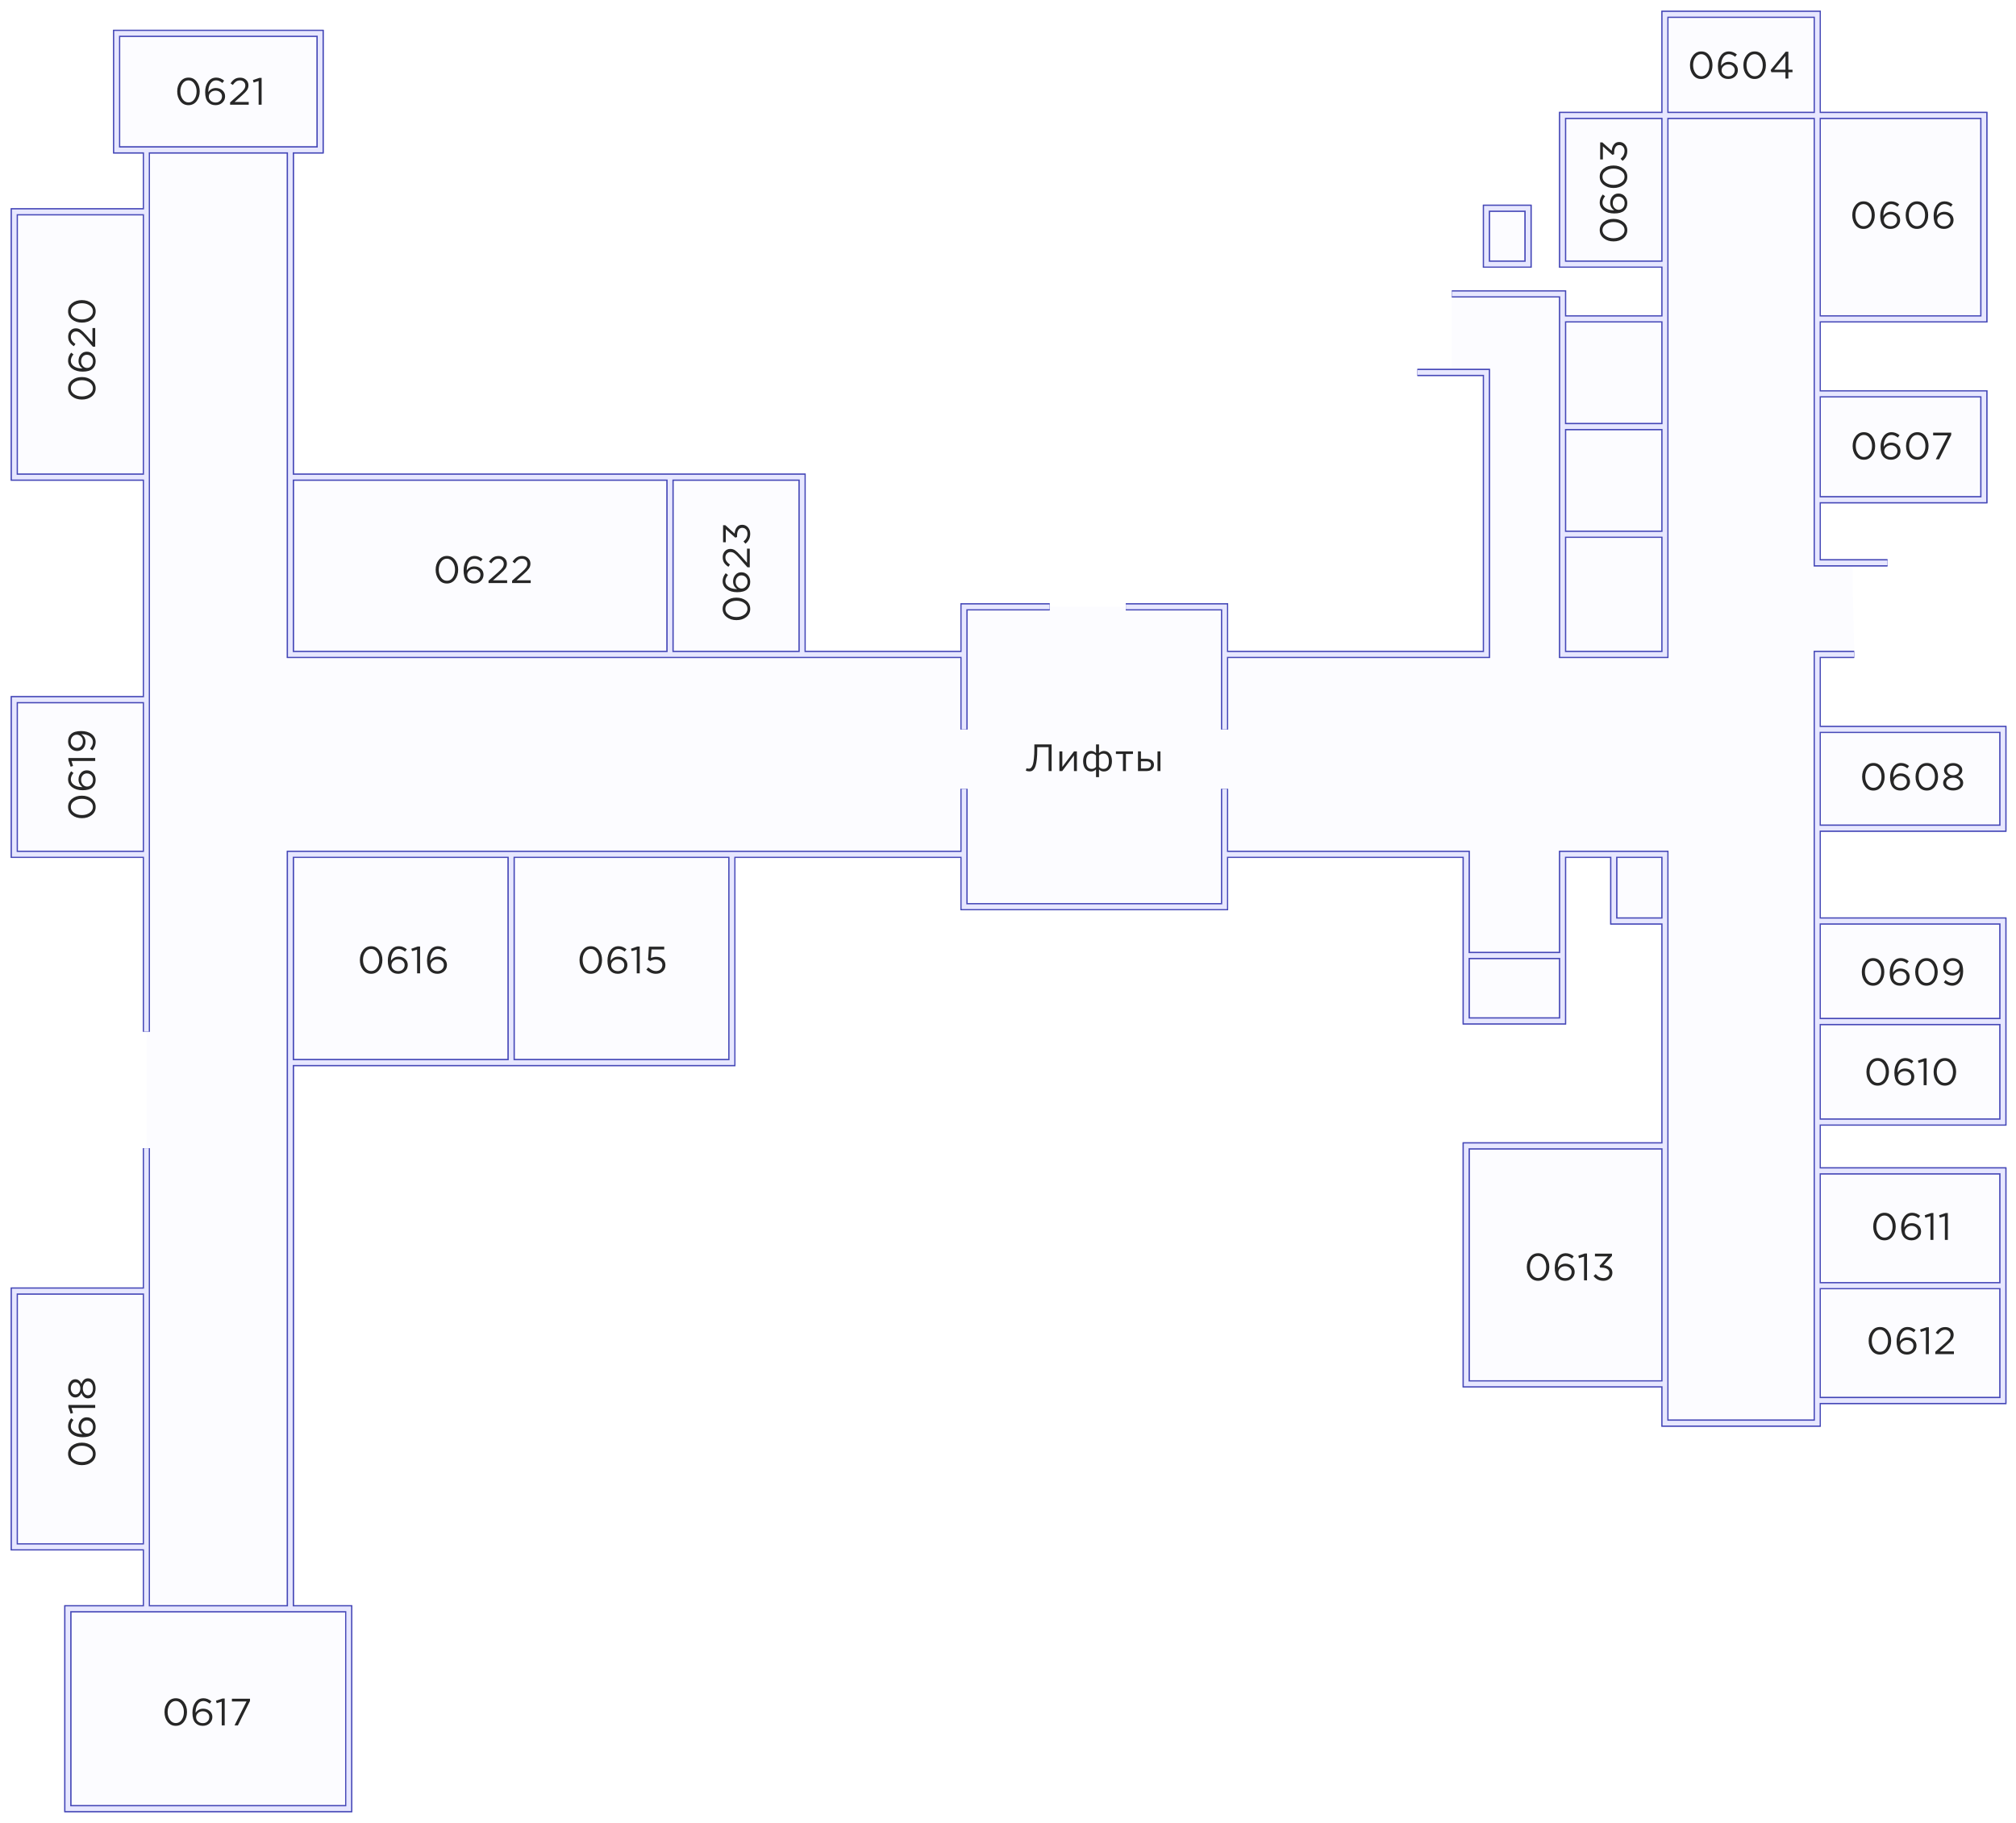<svg width="847" height="766" viewBox="0 0 847 766" fill="none" xmlns="http://www.w3.org/2000/svg">
<g filter="url(#filter0_f_55_1154)">
<path d="M405 255H441H473H514.5V275H624.5V156.5H610V123.5H656.5V134H699.5V111H656.5V48.5H699.5V6H763.5V48.5H833.5V134H763.5V165.5H833.5V210H763.5V236.5H778.25L779 275H763.5V306.5H841.5V348H763.5V387H841.5V429.25V471.5H763.5V492H841.5V540.25V588.5H763.5V598H699.5V581.5H616V481.5H699.5V387H678V359H656.5V401.5V429H616V401.5V359H514.5V381H405V359H307.5V446.5H214.75H122V676H146.5V760H28.5V676H61.5V650H6V542.5H61.5V482.5V433.5V359H6V294H61.5V200.5H6V89H61.5V63H49V14H134.5V63H122V200.5H281.5H337V275H405V255Z" fill="#F1F1FF" fill-opacity="0.2"/>
<path d="M624.5 87.5V111H642V87.5H624.5Z" fill="#F1F1FF" fill-opacity="0.2"/>
</g>
<g filter="url(#filter1_f_55_1154)">
<path d="M441 255H405V275M405 306.5V275M405 275H337M337 275V200.5H281.5M337 275H281.5M122 200.5H281.5M122 200.5V275H281.5M122 200.5V63M281.5 200.5V275M122 676V446.5M122 676H146.5V760H28.5V676H61.5M122 676H61.5M122 446.5V359H214.75M122 446.5H214.75M307.5 359V446.5H214.75M307.5 359H405M307.5 359H214.75M405 359V331.5M405 359V381H514.5V359M214.75 446.5V359M514.5 331.5V359M514.5 306.5V275M473 255H514.5V275M514.5 275H624.5V156.5H595.5M610 123.5H656.5V134M793 236.5H763.5V210M699.5 48.5V6H763.5V48.5M699.5 48.5H763.5M699.5 48.5H656.5V111H699.5M699.5 48.5V111M763.5 48.5H833.5V134H763.5M763.5 48.5V134M699.5 111V134M699.5 134H656.5M699.5 134V179.25M656.5 134V179.25M656.5 224.5V275H699.5V224.5M656.5 224.5H699.5M656.5 224.5V179.25M699.5 224.5V179.25M699.5 179.25H656.5M763.5 134V165.5M763.5 165.5H833.5V210H763.5M763.5 165.5V210M779 275H763.5V306.5M514.5 359H616V401.5M616 401.5V429H656.5V401.5M616 401.5H656.5M656.5 401.5V359H678M678 359H699.5V387M678 359V387H699.5M699.5 387V481.5M699.5 481.5H616V581.5H699.5M699.5 481.5V581.5M699.5 581.5V598H763.5V588.5M763.5 588.5H841.5V540.25M763.5 588.5V540.25M763.5 492H841.5V540.25M763.5 492V540.25M763.5 492V471.5M763.5 540.25H841.5M763.5 471.5H841.5V429.25M763.5 471.5V429.25M763.5 387H841.5V429.25M763.5 387V429.25M763.5 387V348M763.5 429.25H841.5M763.5 348H841.5V306.5H763.5M763.5 348V306.5M61.5 676V650M61.5 650H6V542.5H61.5M61.5 650V542.5M61.5 542.5V482.5M61.5 433.5V359M61.5 359H6V294H61.5M61.5 359V294M61.5 294V200.5M61.5 200.5H6V89H61.5M61.5 200.5V89M61.5 89V63M61.5 63H122M61.5 63H49V14H134.5V63H122M624.5 111V87.5H642V111H624.5Z" stroke="#615FC5" stroke-width="3"/>
</g>
<path d="M441 255H405V275M405 306.5V275M405 275H337M337 275V200.5H281.5M337 275H281.5M122 200.5H281.5M122 200.5V275H281.5M122 200.5V63M281.5 200.5V275M122 676V446.5M122 676H146.5V760H28.5V676H61.5M122 676H61.5M122 446.5V359H214.75M122 446.5H214.75M307.5 359V446.5H214.75M307.5 359H405M307.5 359H214.75M405 359V331.5M405 359V381H514.5V359M214.75 446.5V359M514.5 331.5V359M514.5 306.5V275M473 255H514.5V275M514.5 275H624.5V156.5H595.5M610 123.5H656.5V134M793 236.5H763.5V210M699.5 48.5V6H763.5V48.5M699.5 48.5H763.5M699.5 48.5H656.5V111H699.5M699.5 48.5V111M763.5 48.5H833.5V134H763.5M763.5 48.5V134M699.5 111V134M699.5 134H656.5M699.5 134V179.25M656.5 134V179.25M656.5 224.5V275H699.5V224.5M656.5 224.5H699.5M656.5 224.5V179.25M699.5 224.5V179.25M699.5 179.25H656.5M763.5 134V165.5M763.5 165.5H833.5V210H763.5M763.5 165.5V210M779 275H763.5V306.5M514.5 359H616V401.5M616 401.5V429H656.5V401.5M616 401.5H656.5M656.5 401.5V359H678M678 359H699.5V387M678 359V387H699.5M699.5 387V481.5M699.5 481.5H616V581.5H699.5M699.5 481.5V581.5M699.5 581.5V598H763.5V588.5M763.5 588.5H841.5V540.25M763.5 588.5V540.25M763.5 492H841.5V540.25M763.5 492V540.25M763.5 492V471.5M763.5 540.25H841.5M763.5 471.5H841.5V429.25M763.5 471.5V429.25M763.5 387H841.5V429.25M763.5 387V429.25M763.5 387V348M763.5 429.25H841.5M763.5 348H841.5V306.5H763.5M763.5 348V306.5M61.5 676V650M61.5 650H6V542.5H61.5M61.5 650V542.5M61.5 542.5V482.5M61.5 433.5V359M61.5 359H6V294H61.5M61.5 359V294M61.5 294V200.5M61.5 200.5H6V89H61.5M61.5 200.5V89M61.5 89V63M61.5 63H122M61.5 63H49V14H134.5V63H122M624.5 111V87.5H642V111H624.5Z" stroke="#4548B7" stroke-width="3"/>
<g filter="url(#filter2_f_55_1154)">
<path d="M441 255H405V275M405 306.5V275M405 275H337M337 275V200.5H281.5M337 275H281.5M122 200.5H281.5M122 200.5V275H281.5M122 200.5V63M281.5 200.5V275M122 676V446.5M122 676H146.5V760H28.5V676H61.5M122 676H61.5M122 446.5V359H214.75M122 446.5H214.75M307.5 359V446.5H214.75M307.5 359H405M307.5 359H214.75M405 359V331.5M405 359V381H514.5V359M214.75 446.5V359M514.5 331.5V359M514.5 306.5V275M473 255H514.5V275M514.5 275H624.5V156.5H595.5M610 123.5H656.5V134M793 236.5H763.5V210M699.5 48.5V6H763.5V48.5M699.5 48.5H763.5M699.5 48.5H656.5V111H699.5M699.5 48.5V111M763.5 48.5H833.5V134H763.5M763.5 48.5V134M699.5 111V134M699.5 134H656.5M699.5 134V179.25M656.5 134V179.25M656.5 224.5V275H699.5V224.5M656.5 224.5H699.5M656.5 224.5V179.25M699.5 224.5V179.25M699.5 179.25H656.5M763.5 134V165.5M763.5 165.5H833.5V210H763.5M763.5 165.5V210M779 275H763.5V306.5M514.5 359H616V401.5M616 401.5V429H656.5V401.5M616 401.5H656.5M656.5 401.5V359H678M678 359H699.5V387M678 359V387H699.5M699.5 387V481.5M699.5 481.5H616V581.5H699.5M699.5 481.5V581.5M699.5 581.5V598H763.5V588.5M763.5 588.5H841.5V540.25M763.5 588.5V540.25M763.5 492H841.5V540.25M763.5 492V540.25M763.5 492V471.5M763.5 540.25H841.5M763.5 471.5H841.5V429.25M763.5 471.5V429.25M763.5 387H841.5V429.25M763.5 387V429.25M763.5 387V348M763.5 429.25H841.5M763.5 348H841.5V306.5H763.5M763.5 348V306.5M61.5 676V650M61.5 650H6V542.5H61.5M61.5 650V542.5M61.5 542.5V482.5M61.5 433.5V359M61.5 359H6V294H61.5M61.5 359V294M61.5 294V200.5M61.5 200.5H6V89H61.5M61.5 200.5V89M61.5 89V63M61.5 63H122M61.5 63H49V14H134.5V63H122M624.5 111V87.5H642V111H624.5Z" stroke="#E7E7FF" stroke-width="2"/>
</g>
<path d="M191.179 243.512C190.305 244.632 189.163 245.192 187.755 245.192C186.347 245.192 185.206 244.637 184.331 243.528C183.467 242.408 183.035 241.032 183.035 239.4C183.035 237.789 183.473 236.424 184.347 235.304C185.233 234.173 186.379 233.608 187.787 233.608C189.195 233.608 190.331 234.168 191.195 235.288C192.059 236.397 192.491 237.768 192.491 239.4C192.491 241.011 192.054 242.381 191.179 243.512ZM185.307 242.68C185.947 243.587 186.774 244.04 187.787 244.04C188.801 244.04 189.617 243.592 190.235 242.696C190.865 241.789 191.179 240.691 191.179 239.4C191.179 238.131 190.859 237.043 190.219 236.136C189.59 235.219 188.769 234.76 187.755 234.76C186.742 234.76 185.921 235.213 185.291 236.12C184.662 237.016 184.347 238.109 184.347 239.4C184.347 240.669 184.667 241.763 185.307 242.68ZM199.129 245.192C197.785 245.192 196.724 244.749 195.945 243.864C195.166 242.979 194.777 241.587 194.777 239.688C194.777 237.939 195.193 236.488 196.025 235.336C196.868 234.184 198.004 233.608 199.433 233.608C200.596 233.608 201.7 234.035 202.745 234.888L202.009 235.864C201.134 235.128 200.254 234.76 199.369 234.76C198.377 234.76 197.582 235.213 196.985 236.12C196.388 237.027 196.089 238.205 196.089 239.656V239.704C196.868 238.563 197.929 237.992 199.273 237.992C200.35 237.992 201.262 238.312 202.009 238.952C202.766 239.592 203.145 240.429 203.145 241.464C203.145 242.541 202.761 243.432 201.993 244.136C201.225 244.84 200.27 245.192 199.129 245.192ZM199.145 244.072C199.956 244.072 200.606 243.827 201.097 243.336C201.598 242.845 201.849 242.227 201.849 241.48C201.849 240.787 201.593 240.216 201.081 239.768C200.569 239.309 199.913 239.08 199.113 239.08C198.302 239.08 197.63 239.331 197.097 239.832C196.574 240.323 196.313 240.899 196.313 241.56C196.313 242.275 196.58 242.872 197.113 243.352C197.646 243.832 198.324 244.072 199.145 244.072ZM205.248 245V244.024L209.312 240.44C210.187 239.672 210.795 239.032 211.136 238.52C211.478 238.008 211.648 237.475 211.648 236.92C211.648 236.28 211.43 235.763 210.992 235.368C210.555 234.973 210.022 234.776 209.392 234.776C208.784 234.776 208.246 234.931 207.776 235.24C207.318 235.549 206.854 236.035 206.384 236.696L205.456 236.024C206 235.213 206.576 234.616 207.184 234.232C207.792 233.837 208.56 233.64 209.488 233.64C210.491 233.64 211.318 233.944 211.968 234.552C212.63 235.149 212.96 235.912 212.96 236.84C212.96 237.608 212.752 238.291 212.336 238.888C211.92 239.485 211.184 240.253 210.128 241.192L207.136 243.848H213.072V245H205.248ZM215.146 245V244.024L219.21 240.44C220.085 239.672 220.693 239.032 221.034 238.52C221.376 238.008 221.546 237.475 221.546 236.92C221.546 236.28 221.328 235.763 220.89 235.368C220.453 234.973 219.92 234.776 219.29 234.776C218.682 234.776 218.144 234.931 217.674 235.24C217.216 235.549 216.752 236.035 216.282 236.696L215.354 236.024C215.898 235.213 216.474 234.616 217.082 234.232C217.69 233.837 218.458 233.64 219.386 233.64C220.389 233.64 221.216 233.944 221.866 234.552C222.528 235.149 222.858 235.912 222.858 236.84C222.858 237.608 222.65 238.291 222.234 238.888C221.818 239.485 221.082 240.253 220.026 241.192L217.034 243.848H222.97V245H215.146Z" fill="#262626"/>
<path d="M82.601 42.512C81.727 43.632 80.585 44.192 79.177 44.192C77.769 44.192 76.628 43.637 75.753 42.528C74.889 41.408 74.457 40.032 74.457 38.4C74.457 36.789 74.895 35.424 75.769 34.304C76.655 33.173 77.801 32.608 79.209 32.608C80.617 32.608 81.753 33.168 82.617 34.288C83.481 35.397 83.913 36.768 83.913 38.4C83.913 40.011 83.476 41.381 82.601 42.512ZM76.729 41.68C77.369 42.587 78.196 43.04 79.209 43.04C80.223 43.04 81.039 42.592 81.657 41.696C82.287 40.789 82.601 39.691 82.601 38.4C82.601 37.131 82.281 36.043 81.641 35.136C81.012 34.219 80.191 33.76 79.177 33.76C78.164 33.76 77.343 34.213 76.713 35.12C76.084 36.016 75.769 37.109 75.769 38.4C75.769 39.669 76.089 40.763 76.729 41.68ZM90.551 44.192C89.207 44.192 88.145 43.749 87.367 42.864C86.588 41.979 86.199 40.587 86.199 38.688C86.199 36.939 86.615 35.488 87.447 34.336C88.29 33.184 89.425 32.608 90.855 32.608C92.017 32.608 93.121 33.035 94.167 33.888L93.431 34.864C92.556 34.128 91.676 33.76 90.791 33.76C89.799 33.76 89.004 34.213 88.407 35.12C87.809 36.027 87.511 37.205 87.511 38.656V38.704C88.29 37.563 89.351 36.992 90.695 36.992C91.772 36.992 92.684 37.312 93.431 37.952C94.188 38.592 94.567 39.429 94.567 40.464C94.567 41.541 94.183 42.432 93.415 43.136C92.647 43.84 91.692 44.192 90.551 44.192ZM90.567 43.072C91.377 43.072 92.028 42.827 92.519 42.336C93.02 41.845 93.271 41.227 93.271 40.48C93.271 39.787 93.015 39.216 92.503 38.768C91.991 38.309 91.335 38.08 90.535 38.08C89.724 38.08 89.052 38.331 88.519 38.832C87.996 39.323 87.735 39.899 87.735 40.56C87.735 41.275 88.001 41.872 88.535 42.352C89.068 42.832 89.746 43.072 90.567 43.072ZM96.67 44V43.024L100.734 39.44C101.609 38.672 102.217 38.032 102.558 37.52C102.9 37.008 103.07 36.475 103.07 35.92C103.07 35.28 102.852 34.763 102.414 34.368C101.977 33.973 101.444 33.776 100.814 33.776C100.206 33.776 99.668 33.931 99.198 34.24C98.74 34.549 98.275 35.035 97.806 35.696L96.878 35.024C97.422 34.213 97.998 33.616 98.606 33.232C99.214 32.837 99.982 32.64 100.91 32.64C101.913 32.64 102.74 32.944 103.39 33.552C104.052 34.149 104.382 34.912 104.382 35.84C104.382 36.608 104.174 37.291 103.758 37.888C103.342 38.485 102.606 39.253 101.55 40.192L98.558 42.848H104.494V44H96.67ZM108.664 44V34.032L106.552 34.688L106.248 33.664L108.984 32.72H109.912V44H108.664Z" fill="#262626"/>
<path d="M77.258 723.512C76.383 724.632 75.242 725.192 73.834 725.192C72.426 725.192 71.284 724.637 70.41 723.528C69.546 722.408 69.114 721.032 69.114 719.4C69.114 717.789 69.551 716.424 70.426 715.304C71.311 714.173 72.458 713.608 73.866 713.608C75.274 713.608 76.41 714.168 77.274 715.288C78.138 716.397 78.57 717.768 78.57 719.4C78.57 721.011 78.132 722.381 77.258 723.512ZM71.386 722.68C72.026 723.587 72.852 724.04 73.866 724.04C74.879 724.04 75.695 723.592 76.314 722.696C76.943 721.789 77.258 720.691 77.258 719.4C77.258 718.131 76.938 717.043 76.298 716.136C75.668 715.219 74.847 714.76 73.834 714.76C72.82 714.76 71.999 715.213 71.37 716.12C70.74 717.016 70.426 718.109 70.426 719.4C70.426 720.669 70.746 721.763 71.386 722.68ZM85.207 725.192C83.863 725.192 82.802 724.749 82.023 723.864C81.244 722.979 80.855 721.587 80.855 719.688C80.855 717.939 81.271 716.488 82.103 715.336C82.946 714.184 84.082 713.608 85.511 713.608C86.674 713.608 87.778 714.035 88.823 714.888L88.087 715.864C87.212 715.128 86.332 714.76 85.447 714.76C84.455 714.76 83.66 715.213 83.063 716.12C82.466 717.027 82.167 718.205 82.167 719.656V719.704C82.946 718.563 84.007 717.992 85.351 717.992C86.428 717.992 87.34 718.312 88.087 718.952C88.844 719.592 89.223 720.429 89.223 721.464C89.223 722.541 88.839 723.432 88.071 724.136C87.303 724.84 86.348 725.192 85.207 725.192ZM85.223 724.072C86.034 724.072 86.684 723.827 87.175 723.336C87.676 722.845 87.927 722.227 87.927 721.48C87.927 720.787 87.671 720.216 87.159 719.768C86.647 719.309 85.991 719.08 85.191 719.08C84.38 719.08 83.708 719.331 83.175 719.832C82.652 720.323 82.391 720.899 82.391 721.56C82.391 722.275 82.658 722.872 83.191 723.352C83.724 723.832 84.402 724.072 85.223 724.072ZM93.157 725V715.032L91.045 715.688L90.741 714.664L93.477 713.72H94.405V725H93.157ZM98.539 725L103.595 714.952H97.435V713.8H105.035V714.744L99.947 725H98.539Z" fill="#262626"/>
<path d="M159.344 407.512C158.469 408.632 157.328 409.192 155.92 409.192C154.512 409.192 153.37 408.637 152.496 407.528C151.632 406.408 151.2 405.032 151.2 403.4C151.2 401.789 151.637 400.424 152.512 399.304C153.397 398.173 154.544 397.608 155.952 397.608C157.36 397.608 158.496 398.168 159.36 399.288C160.224 400.397 160.656 401.768 160.656 403.4C160.656 405.011 160.218 406.381 159.344 407.512ZM153.472 406.68C154.112 407.587 154.938 408.04 155.952 408.04C156.965 408.04 157.781 407.592 158.4 406.696C159.029 405.789 159.344 404.691 159.344 403.4C159.344 402.131 159.024 401.043 158.384 400.136C157.754 399.219 156.933 398.76 155.92 398.76C154.906 398.76 154.085 399.213 153.456 400.12C152.826 401.016 152.512 402.109 152.512 403.4C152.512 404.669 152.832 405.763 153.472 406.68ZM167.293 409.192C165.949 409.192 164.888 408.749 164.109 407.864C163.33 406.979 162.941 405.587 162.941 403.688C162.941 401.939 163.357 400.488 164.189 399.336C165.032 398.184 166.168 397.608 167.597 397.608C168.76 397.608 169.864 398.035 170.909 398.888L170.173 399.864C169.298 399.128 168.418 398.76 167.533 398.76C166.541 398.76 165.746 399.213 165.149 400.12C164.552 401.027 164.253 402.205 164.253 403.656V403.704C165.032 402.563 166.093 401.992 167.437 401.992C168.514 401.992 169.426 402.312 170.173 402.952C170.93 403.592 171.309 404.429 171.309 405.464C171.309 406.541 170.925 407.432 170.157 408.136C169.389 408.84 168.434 409.192 167.293 409.192ZM167.309 408.072C168.12 408.072 168.77 407.827 169.261 407.336C169.762 406.845 170.013 406.227 170.013 405.48C170.013 404.787 169.757 404.216 169.245 403.768C168.733 403.309 168.077 403.08 167.277 403.08C166.466 403.08 165.794 403.331 165.261 403.832C164.738 404.323 164.477 404.899 164.477 405.56C164.477 406.275 164.744 406.872 165.277 407.352C165.81 407.832 166.488 408.072 167.309 408.072ZM175.243 409V399.032L173.131 399.688L172.827 398.664L175.563 397.72H176.491V409H175.243ZM183.761 409.192C182.417 409.192 181.356 408.749 180.577 407.864C179.798 406.979 179.409 405.587 179.409 403.688C179.409 401.939 179.825 400.488 180.657 399.336C181.5 398.184 182.636 397.608 184.065 397.608C185.228 397.608 186.332 398.035 187.377 398.888L186.641 399.864C185.766 399.128 184.886 398.76 184.001 398.76C183.009 398.76 182.214 399.213 181.617 400.12C181.02 401.027 180.721 402.205 180.721 403.656V403.704C181.5 402.563 182.561 401.992 183.905 401.992C184.982 401.992 185.894 402.312 186.641 402.952C187.398 403.592 187.777 404.429 187.777 405.464C187.777 406.541 187.393 407.432 186.625 408.136C185.857 408.84 184.902 409.192 183.761 409.192ZM183.777 408.072C184.588 408.072 185.238 407.827 185.729 407.336C186.23 406.845 186.481 406.227 186.481 405.48C186.481 404.787 186.225 404.216 185.713 403.768C185.201 403.309 184.545 403.08 183.745 403.08C182.934 403.08 182.262 403.331 181.729 403.832C181.206 404.323 180.945 404.899 180.945 405.56C180.945 406.275 181.212 406.872 181.745 407.352C182.278 407.832 182.956 408.072 183.777 408.072Z" fill="#262626"/>
<path d="M251.625 407.512C250.75 408.632 249.609 409.192 248.201 409.192C246.793 409.192 245.651 408.637 244.777 407.528C243.913 406.408 243.481 405.032 243.481 403.4C243.481 401.789 243.918 400.424 244.793 399.304C245.678 398.173 246.825 397.608 248.233 397.608C249.641 397.608 250.777 398.168 251.641 399.288C252.505 400.397 252.937 401.768 252.937 403.4C252.937 405.011 252.499 406.381 251.625 407.512ZM245.753 406.68C246.393 407.587 247.219 408.04 248.233 408.04C249.246 408.04 250.062 407.592 250.681 406.696C251.31 405.789 251.625 404.691 251.625 403.4C251.625 402.131 251.305 401.043 250.665 400.136C250.035 399.219 249.214 398.76 248.201 398.76C247.187 398.76 246.366 399.213 245.737 400.12C245.107 401.016 244.793 402.109 244.793 403.4C244.793 404.669 245.113 405.763 245.753 406.68ZM259.574 409.192C258.23 409.192 257.169 408.749 256.39 407.864C255.612 406.979 255.222 405.587 255.222 403.688C255.222 401.939 255.638 400.488 256.47 399.336C257.313 398.184 258.449 397.608 259.878 397.608C261.041 397.608 262.145 398.035 263.19 398.888L262.454 399.864C261.58 399.128 260.7 398.76 259.814 398.76C258.822 398.76 258.028 399.213 257.43 400.12C256.833 401.027 256.534 402.205 256.534 403.656V403.704C257.313 402.563 258.374 401.992 259.718 401.992C260.796 401.992 261.708 402.312 262.454 402.952C263.212 403.592 263.59 404.429 263.59 405.464C263.59 406.541 263.206 407.432 262.438 408.136C261.67 408.84 260.716 409.192 259.574 409.192ZM259.59 408.072C260.401 408.072 261.052 407.827 261.542 407.336C262.044 406.845 262.294 406.227 262.294 405.48C262.294 404.787 262.038 404.216 261.526 403.768C261.014 403.309 260.358 403.08 259.558 403.08C258.748 403.08 258.076 403.331 257.542 403.832C257.02 404.323 256.758 404.899 256.758 405.56C256.758 406.275 257.025 406.872 257.558 407.352C258.092 407.832 258.769 408.072 259.59 408.072ZM267.524 409V399.032L265.412 399.688L265.108 398.664L267.844 397.72H268.772V409H267.524ZM275.562 409.192C274.08 409.192 272.746 408.6 271.562 407.416L272.394 406.504C273.45 407.528 274.512 408.04 275.578 408.04C276.378 408.04 277.029 407.805 277.53 407.336C278.032 406.867 278.282 406.264 278.282 405.528C278.282 404.835 278.021 404.269 277.498 403.832C276.986 403.395 276.32 403.176 275.498 403.176C274.73 403.176 273.946 403.389 273.146 403.816L272.298 403.256L272.618 397.8H279.066V398.968H273.722L273.482 402.552C274.24 402.221 274.976 402.056 275.69 402.056C276.81 402.056 277.733 402.371 278.458 403C279.194 403.619 279.562 404.456 279.562 405.512C279.562 406.6 279.189 407.485 278.442 408.168C277.696 408.851 276.736 409.192 275.562 409.192Z" fill="#262626"/>
<path d="M432.463 324.128C431.961 324.128 431.476 324.037 431.007 323.856L431.263 322.832C431.497 322.939 431.828 322.992 432.255 322.992C432.468 322.992 432.66 322.96 432.831 322.896C433.001 322.821 433.204 322.629 433.439 322.32C433.673 322 433.865 321.568 434.015 321.024C434.164 320.469 434.292 319.664 434.399 318.608C434.516 317.541 434.575 316.283 434.575 314.832V312.8H441.823V324H440.559V313.952H435.791V315.168C435.791 316.683 435.727 317.995 435.599 319.104C435.481 320.213 435.321 321.088 435.119 321.728C434.927 322.357 434.676 322.859 434.367 323.232C434.068 323.605 433.769 323.851 433.471 323.968C433.183 324.075 432.847 324.128 432.463 324.128ZM445.095 324V315.728H446.327V322.272L451.239 315.728H452.439V324H451.207V317.456L446.279 324H445.095ZM460.485 326.56V323.328C459.823 323.893 459.135 324.176 458.421 324.176C457.418 324.176 456.607 323.792 455.989 323.024C455.37 322.245 455.061 321.184 455.061 319.84C455.061 318.517 455.37 317.472 455.989 316.704C456.607 315.936 457.418 315.552 458.421 315.552C459.135 315.552 459.823 315.851 460.485 316.448V312.8H461.733V316.448C462.394 315.851 463.082 315.552 463.797 315.552C464.81 315.552 465.626 315.941 466.245 316.72C466.863 317.488 467.173 318.539 467.173 319.872C467.173 321.195 466.858 322.245 466.229 323.024C465.61 323.792 464.799 324.176 463.797 324.176C463.338 324.176 462.959 324.107 462.661 323.968C462.373 323.819 462.063 323.605 461.733 323.328V326.56H460.485ZM458.677 323.088C459.37 323.088 459.973 322.816 460.485 322.272V317.472C459.973 316.928 459.37 316.656 458.677 316.656C457.909 316.656 457.327 316.944 456.933 317.52C456.538 318.096 456.341 318.891 456.341 319.904C456.341 322.027 457.119 323.088 458.677 323.088ZM463.557 323.088C465.114 323.088 465.893 322.016 465.893 319.872C465.893 318.869 465.695 318.085 465.301 317.52C464.906 316.944 464.325 316.656 463.557 316.656C462.863 316.656 462.255 316.928 461.733 317.472V322.272C462.255 322.816 462.863 323.088 463.557 323.088ZM471.798 324V316.816H468.838V315.728H476.006V316.816H473.046V324H471.798ZM478.118 324V315.728H479.35V318.832H481.558C482.518 318.832 483.302 319.04 483.91 319.456C484.518 319.861 484.822 320.48 484.822 321.312C484.822 322.133 484.539 322.789 483.974 323.28C483.408 323.76 482.651 324 481.702 324H478.118ZM479.35 322.912H481.59C482.219 322.912 482.704 322.779 483.046 322.512C483.398 322.245 483.574 321.856 483.574 321.344C483.574 320.875 483.392 320.517 483.03 320.272C482.678 320.016 482.182 319.888 481.542 319.888H479.35V322.912ZM486.31 324V315.728H487.542V324H486.31Z" fill="#262626"/>
<path d="M786.359 94.512C785.484 95.632 784.343 96.192 782.935 96.192C781.527 96.192 780.386 95.637 779.511 94.528C778.647 93.408 778.215 92.032 778.215 90.4C778.215 88.789 778.652 87.424 779.527 86.304C780.412 85.173 781.559 84.608 782.967 84.608C784.375 84.608 785.511 85.168 786.375 86.288C787.239 87.397 787.671 88.768 787.671 90.4C787.671 92.011 787.234 93.381 786.359 94.512ZM780.487 93.68C781.127 94.587 781.954 95.04 782.967 95.04C783.98 95.04 784.796 94.592 785.415 93.696C786.044 92.789 786.359 91.691 786.359 90.4C786.359 89.131 786.039 88.043 785.399 87.136C784.77 86.219 783.948 85.76 782.935 85.76C781.922 85.76 781.1 86.213 780.471 87.12C779.842 88.016 779.527 89.109 779.527 90.4C779.527 91.669 779.847 92.763 780.487 93.68ZM794.309 96.192C792.965 96.192 791.903 95.749 791.125 94.864C790.346 93.979 789.957 92.587 789.957 90.688C789.957 88.939 790.373 87.488 791.205 86.336C792.047 85.184 793.183 84.608 794.613 84.608C795.775 84.608 796.879 85.035 797.925 85.888L797.189 86.864C796.314 86.128 795.434 85.76 794.549 85.76C793.557 85.76 792.762 86.213 792.165 87.12C791.567 88.027 791.269 89.205 791.269 90.656V90.704C792.047 89.563 793.109 88.992 794.453 88.992C795.53 88.992 796.442 89.312 797.189 89.952C797.946 90.592 798.325 91.429 798.325 92.464C798.325 93.541 797.941 94.432 797.173 95.136C796.405 95.84 795.45 96.192 794.309 96.192ZM794.325 95.072C795.135 95.072 795.786 94.827 796.277 94.336C796.778 93.845 797.029 93.227 797.029 92.48C797.029 91.787 796.773 91.216 796.261 90.768C795.749 90.309 795.093 90.08 794.293 90.08C793.482 90.08 792.81 90.331 792.277 90.832C791.754 91.323 791.493 91.899 791.493 92.56C791.493 93.275 791.759 93.872 792.293 94.352C792.826 94.832 793.503 95.072 794.325 95.072ZM808.796 94.512C807.921 95.632 806.78 96.192 805.372 96.192C803.964 96.192 802.823 95.637 801.948 94.528C801.084 93.408 800.652 92.032 800.652 90.4C800.652 88.789 801.089 87.424 801.964 86.304C802.849 85.173 803.996 84.608 805.404 84.608C806.812 84.608 807.948 85.168 808.812 86.288C809.676 87.397 810.108 88.768 810.108 90.4C810.108 92.011 809.671 93.381 808.796 94.512ZM802.924 93.68C803.564 94.587 804.391 95.04 805.404 95.04C806.417 95.04 807.233 94.592 807.852 93.696C808.481 92.789 808.796 91.691 808.796 90.4C808.796 89.131 808.476 88.043 807.836 87.136C807.207 86.219 806.385 85.76 805.372 85.76C804.359 85.76 803.537 86.213 802.908 87.12C802.279 88.016 801.964 89.109 801.964 90.4C801.964 91.669 802.284 92.763 802.924 93.68ZM816.745 96.192C815.401 96.192 814.34 95.749 813.561 94.864C812.783 93.979 812.393 92.587 812.393 90.688C812.393 88.939 812.809 87.488 813.641 86.336C814.484 85.184 815.62 84.608 817.049 84.608C818.212 84.608 819.316 85.035 820.361 85.888L819.625 86.864C818.751 86.128 817.871 85.76 816.985 85.76C815.993 85.76 815.199 86.213 814.601 87.12C814.004 88.027 813.705 89.205 813.705 90.656V90.704C814.484 89.563 815.545 88.992 816.889 88.992C817.967 88.992 818.879 89.312 819.625 89.952C820.383 90.592 820.762 91.429 820.762 92.464C820.762 93.541 820.378 94.432 819.609 95.136C818.841 95.84 817.887 96.192 816.745 96.192ZM816.761 95.072C817.572 95.072 818.223 94.827 818.714 94.336C819.215 93.845 819.465 93.227 819.465 92.48C819.465 91.787 819.209 91.216 818.697 90.768C818.185 90.309 817.529 90.08 816.729 90.08C815.919 90.08 815.247 90.331 814.713 90.832C814.191 91.323 813.929 91.899 813.929 92.56C813.929 93.275 814.196 93.872 814.729 94.352C815.263 94.832 815.94 95.072 816.761 95.072Z" fill="#262626"/>
<path d="M786.508 191.512C785.633 192.632 784.492 193.192 783.084 193.192C781.676 193.192 780.534 192.637 779.66 191.528C778.796 190.408 778.364 189.032 778.364 187.4C778.364 185.789 778.801 184.424 779.676 183.304C780.561 182.173 781.708 181.608 783.116 181.608C784.524 181.608 785.66 182.168 786.524 183.288C787.388 184.397 787.82 185.768 787.82 187.4C787.82 189.011 787.382 190.381 786.508 191.512ZM780.636 190.68C781.276 191.587 782.102 192.04 783.116 192.04C784.129 192.04 784.945 191.592 785.564 190.696C786.193 189.789 786.508 188.691 786.508 187.4C786.508 186.131 786.188 185.043 785.548 184.136C784.918 183.219 784.097 182.76 783.084 182.76C782.07 182.76 781.249 183.213 780.62 184.12C779.99 185.016 779.676 186.109 779.676 187.4C779.676 188.669 779.996 189.763 780.636 190.68ZM794.457 193.192C793.113 193.192 792.052 192.749 791.273 191.864C790.494 190.979 790.105 189.587 790.105 187.688C790.105 185.939 790.521 184.488 791.353 183.336C792.196 182.184 793.332 181.608 794.761 181.608C795.924 181.608 797.028 182.035 798.073 182.888L797.337 183.864C796.462 183.128 795.582 182.76 794.697 182.76C793.705 182.76 792.91 183.213 792.313 184.12C791.716 185.027 791.417 186.205 791.417 187.656V187.704C792.196 186.563 793.257 185.992 794.601 185.992C795.678 185.992 796.59 186.312 797.337 186.952C798.094 187.592 798.473 188.429 798.473 189.464C798.473 190.541 798.089 191.432 797.321 192.136C796.553 192.84 795.598 193.192 794.457 193.192ZM794.473 192.072C795.284 192.072 795.934 191.827 796.425 191.336C796.926 190.845 797.177 190.227 797.177 189.48C797.177 188.787 796.921 188.216 796.409 187.768C795.897 187.309 795.241 187.08 794.441 187.08C793.63 187.08 792.958 187.331 792.425 187.832C791.902 188.323 791.641 188.899 791.641 189.56C791.641 190.275 791.908 190.872 792.441 191.352C792.974 191.832 793.652 192.072 794.473 192.072ZM808.944 191.512C808.07 192.632 806.928 193.192 805.52 193.192C804.112 193.192 802.971 192.637 802.096 191.528C801.232 190.408 800.8 189.032 800.8 187.4C800.8 185.789 801.238 184.424 802.112 183.304C802.998 182.173 804.144 181.608 805.552 181.608C806.96 181.608 808.096 182.168 808.96 183.288C809.824 184.397 810.256 185.768 810.256 187.4C810.256 189.011 809.819 190.381 808.944 191.512ZM803.072 190.68C803.712 191.587 804.539 192.04 805.552 192.04C806.566 192.04 807.382 191.592 808 190.696C808.63 189.789 808.944 188.691 808.944 187.4C808.944 186.131 808.624 185.043 807.984 184.136C807.355 183.219 806.534 182.76 805.52 182.76C804.507 182.76 803.686 183.213 803.056 184.12C802.427 185.016 802.112 186.109 802.112 187.4C802.112 188.669 802.432 189.763 803.072 190.68ZM813.289 193L818.345 182.952H812.185V181.8H819.785V182.744L814.697 193H813.289Z" fill="#262626"/>
<path d="M790.5 330.512C789.625 331.632 788.484 332.192 787.076 332.192C785.668 332.192 784.526 331.637 783.652 330.528C782.788 329.408 782.356 328.032 782.356 326.4C782.356 324.789 782.793 323.424 783.668 322.304C784.553 321.173 785.7 320.608 787.108 320.608C788.516 320.608 789.652 321.168 790.516 322.288C791.38 323.397 791.812 324.768 791.812 326.4C791.812 328.011 791.374 329.381 790.5 330.512ZM784.628 329.68C785.268 330.587 786.094 331.04 787.108 331.04C788.121 331.04 788.937 330.592 789.556 329.696C790.185 328.789 790.5 327.691 790.5 326.4C790.5 325.131 790.18 324.043 789.54 323.136C788.91 322.219 788.089 321.76 787.076 321.76C786.062 321.76 785.241 322.213 784.612 323.12C783.982 324.016 783.668 325.109 783.668 326.4C783.668 327.669 783.988 328.763 784.628 329.68ZM798.449 332.192C797.105 332.192 796.044 331.749 795.265 330.864C794.487 329.979 794.097 328.587 794.097 326.688C794.097 324.939 794.513 323.488 795.345 322.336C796.188 321.184 797.324 320.608 798.753 320.608C799.916 320.608 801.02 321.035 802.065 321.888L801.329 322.864C800.455 322.128 799.575 321.76 798.689 321.76C797.697 321.76 796.903 322.213 796.305 323.12C795.708 324.027 795.409 325.205 795.409 326.656V326.704C796.188 325.563 797.249 324.992 798.593 324.992C799.671 324.992 800.583 325.312 801.329 325.952C802.087 326.592 802.465 327.429 802.465 328.464C802.465 329.541 802.081 330.432 801.313 331.136C800.545 331.84 799.591 332.192 798.449 332.192ZM798.465 331.072C799.276 331.072 799.927 330.827 800.417 330.336C800.919 329.845 801.169 329.227 801.169 328.48C801.169 327.787 800.913 327.216 800.401 326.768C799.889 326.309 799.233 326.08 798.433 326.08C797.623 326.08 796.951 326.331 796.417 326.832C795.895 327.323 795.633 327.899 795.633 328.56C795.633 329.275 795.9 329.872 796.433 330.352C796.967 330.832 797.644 331.072 798.465 331.072ZM812.937 330.512C812.062 331.632 810.921 332.192 809.513 332.192C808.105 332.192 806.963 331.637 806.089 330.528C805.225 329.408 804.793 328.032 804.793 326.4C804.793 324.789 805.23 323.424 806.105 322.304C806.99 321.173 808.137 320.608 809.545 320.608C810.953 320.608 812.089 321.168 812.953 322.288C813.817 323.397 814.249 324.768 814.249 326.4C814.249 328.011 813.811 329.381 812.937 330.512ZM807.065 329.68C807.705 330.587 808.531 331.04 809.545 331.04C810.558 331.04 811.374 330.592 811.993 329.696C812.622 328.789 812.937 327.691 812.937 326.4C812.937 325.131 812.617 324.043 811.977 323.136C811.347 322.219 810.526 321.76 809.513 321.76C808.499 321.76 807.678 322.213 807.049 323.12C806.419 324.016 806.105 325.109 806.105 326.4C806.105 327.669 806.425 328.763 807.065 329.68ZM823.606 331.28C822.806 331.867 821.803 332.16 820.598 332.16C819.393 332.16 818.39 331.861 817.59 331.264C816.79 330.667 816.39 329.899 816.39 328.96C816.39 328.32 816.598 327.765 817.014 327.296C817.43 326.827 817.99 326.464 818.694 326.208C817.414 325.621 816.774 324.752 816.774 323.6C816.774 322.757 817.147 322.053 817.894 321.488C818.651 320.923 819.553 320.64 820.598 320.64C821.643 320.64 822.539 320.923 823.286 321.488C824.043 322.053 824.422 322.768 824.422 323.632C824.422 324.763 823.782 325.621 822.502 326.208C824.038 326.784 824.806 327.707 824.806 328.976C824.806 329.915 824.406 330.683 823.606 331.28ZM818.774 325.184C819.265 325.568 819.873 325.76 820.598 325.76C821.323 325.76 821.931 325.568 822.422 325.184C822.913 324.8 823.158 324.299 823.158 323.68C823.158 323.125 822.913 322.667 822.422 322.304C821.931 321.931 821.323 321.744 820.598 321.744C819.862 321.744 819.249 321.931 818.758 322.304C818.278 322.667 818.038 323.136 818.038 323.712C818.038 324.309 818.283 324.8 818.774 325.184ZM818.454 330.448C818.987 330.853 819.702 331.056 820.598 331.056C821.494 331.056 822.203 330.853 822.726 330.448C823.259 330.043 823.526 329.536 823.526 328.928C823.526 328.309 823.243 327.803 822.678 327.408C822.113 327.003 821.419 326.8 820.598 326.8C819.766 326.8 819.067 327.003 818.502 327.408C817.947 327.813 817.67 328.331 817.67 328.96C817.67 329.547 817.931 330.043 818.454 330.448Z" fill="#262626"/>
<path d="M790.359 412.512C789.484 413.632 788.343 414.192 786.935 414.192C785.527 414.192 784.386 413.637 783.511 412.528C782.647 411.408 782.215 410.032 782.215 408.4C782.215 406.789 782.652 405.424 783.527 404.304C784.412 403.173 785.559 402.608 786.967 402.608C788.375 402.608 789.511 403.168 790.375 404.288C791.239 405.397 791.671 406.768 791.671 408.4C791.671 410.011 791.234 411.381 790.359 412.512ZM784.487 411.68C785.127 412.587 785.954 413.04 786.967 413.04C787.98 413.04 788.796 412.592 789.415 411.696C790.044 410.789 790.359 409.691 790.359 408.4C790.359 407.131 790.039 406.043 789.399 405.136C788.77 404.219 787.948 403.76 786.935 403.76C785.922 403.76 785.1 404.213 784.471 405.12C783.842 406.016 783.527 407.109 783.527 408.4C783.527 409.669 783.847 410.763 784.487 411.68ZM798.309 414.192C796.965 414.192 795.903 413.749 795.125 412.864C794.346 411.979 793.957 410.587 793.957 408.688C793.957 406.939 794.373 405.488 795.205 404.336C796.047 403.184 797.183 402.608 798.613 402.608C799.775 402.608 800.879 403.035 801.925 403.888L801.189 404.864C800.314 404.128 799.434 403.76 798.549 403.76C797.557 403.76 796.762 404.213 796.165 405.12C795.567 406.027 795.269 407.205 795.269 408.656V408.704C796.047 407.563 797.109 406.992 798.453 406.992C799.53 406.992 800.442 407.312 801.189 407.952C801.946 408.592 802.325 409.429 802.325 410.464C802.325 411.541 801.941 412.432 801.173 413.136C800.405 413.84 799.45 414.192 798.309 414.192ZM798.325 413.072C799.135 413.072 799.786 412.827 800.277 412.336C800.778 411.845 801.029 411.227 801.029 410.48C801.029 409.787 800.773 409.216 800.261 408.768C799.749 408.309 799.093 408.08 798.293 408.08C797.482 408.08 796.81 408.331 796.277 408.832C795.754 409.323 795.493 409.899 795.493 410.56C795.493 411.275 795.759 411.872 796.293 412.352C796.826 412.832 797.503 413.072 798.325 413.072ZM812.796 412.512C811.921 413.632 810.78 414.192 809.372 414.192C807.964 414.192 806.823 413.637 805.948 412.528C805.084 411.408 804.652 410.032 804.652 408.4C804.652 406.789 805.089 405.424 805.964 404.304C806.849 403.173 807.996 402.608 809.404 402.608C810.812 402.608 811.948 403.168 812.812 404.288C813.676 405.397 814.108 406.768 814.108 408.4C814.108 410.011 813.671 411.381 812.796 412.512ZM806.924 411.68C807.564 412.587 808.391 413.04 809.404 413.04C810.417 413.04 811.233 412.592 811.852 411.696C812.481 410.789 812.796 409.691 812.796 408.4C812.796 407.131 812.476 406.043 811.836 405.136C811.207 404.219 810.385 403.76 809.372 403.76C808.359 403.76 807.537 404.213 806.908 405.12C806.279 406.016 805.964 407.109 805.964 408.4C805.964 409.669 806.284 410.763 806.924 411.68ZM820.137 414.192C818.943 414.192 817.791 413.733 816.681 412.816L817.417 411.84C818.324 412.64 819.241 413.04 820.169 413.04C821.161 413.04 821.961 412.597 822.569 411.712C823.188 410.816 823.497 409.669 823.497 408.272V408.128C822.751 409.323 821.695 409.92 820.329 409.92C819.177 409.92 818.239 409.595 817.513 408.944C816.788 408.283 816.425 407.44 816.425 406.416C816.425 405.339 816.804 404.437 817.561 403.712C818.319 402.976 819.284 402.608 820.457 402.608C821.78 402.608 822.831 403.051 823.609 403.936C824.399 404.821 824.793 406.219 824.793 408.128C824.793 409.909 824.361 411.365 823.497 412.496C822.633 413.627 821.513 414.192 820.137 414.192ZM820.473 408.832C821.295 408.832 821.961 408.576 822.473 408.064C822.996 407.552 823.257 406.955 823.257 406.272C823.257 405.547 822.991 404.944 822.457 404.464C821.924 403.973 821.241 403.728 820.409 403.728C819.599 403.728 818.948 403.989 818.457 404.512C817.967 405.024 817.721 405.648 817.721 406.384C817.721 407.099 817.977 407.685 818.489 408.144C819.001 408.603 819.663 408.832 820.473 408.832Z" fill="#262626"/>
<path d="M792.304 454.512C791.43 455.632 790.288 456.192 788.88 456.192C787.472 456.192 786.331 455.637 785.456 454.528C784.592 453.408 784.16 452.032 784.16 450.4C784.16 448.789 784.598 447.424 785.472 446.304C786.358 445.173 787.504 444.608 788.912 444.608C790.32 444.608 791.456 445.168 792.32 446.288C793.184 447.397 793.616 448.768 793.616 450.4C793.616 452.011 793.179 453.381 792.304 454.512ZM786.432 453.68C787.072 454.587 787.899 455.04 788.912 455.04C789.926 455.04 790.742 454.592 791.36 453.696C791.99 452.789 792.304 451.691 792.304 450.4C792.304 449.131 791.984 448.043 791.344 447.136C790.715 446.219 789.894 445.76 788.88 445.76C787.867 445.76 787.046 446.213 786.416 447.12C785.787 448.016 785.472 449.109 785.472 450.4C785.472 451.669 785.792 452.763 786.432 453.68ZM800.254 456.192C798.91 456.192 797.849 455.749 797.07 454.864C796.291 453.979 795.902 452.587 795.902 450.688C795.902 448.939 796.318 447.488 797.15 446.336C797.993 445.184 799.129 444.608 800.558 444.608C801.721 444.608 802.825 445.035 803.87 445.888L803.134 446.864C802.259 446.128 801.379 445.76 800.494 445.76C799.502 445.76 798.707 446.213 798.11 447.12C797.513 448.027 797.214 449.205 797.214 450.656V450.704C797.993 449.563 799.054 448.992 800.398 448.992C801.475 448.992 802.387 449.312 803.134 449.952C803.891 450.592 804.27 451.429 804.27 452.464C804.27 453.541 803.886 454.432 803.118 455.136C802.35 455.84 801.395 456.192 800.254 456.192ZM800.27 455.072C801.081 455.072 801.731 454.827 802.222 454.336C802.723 453.845 802.974 453.227 802.974 452.48C802.974 451.787 802.718 451.216 802.206 450.768C801.694 450.309 801.038 450.08 800.238 450.08C799.427 450.08 798.755 450.331 798.222 450.832C797.699 451.323 797.438 451.899 797.438 452.56C797.438 453.275 797.705 453.872 798.238 454.352C798.771 454.832 799.449 455.072 800.27 455.072ZM808.204 456V446.032L806.092 446.688L805.788 445.664L808.524 444.72H809.452V456H808.204ZM820.53 454.512C819.655 455.632 818.514 456.192 817.106 456.192C815.698 456.192 814.557 455.637 813.682 454.528C812.818 453.408 812.386 452.032 812.386 450.4C812.386 448.789 812.823 447.424 813.698 446.304C814.583 445.173 815.73 444.608 817.138 444.608C818.546 444.608 819.682 445.168 820.546 446.288C821.41 447.397 821.842 448.768 821.842 450.4C821.842 452.011 821.405 453.381 820.53 454.512ZM814.658 453.68C815.298 454.587 816.125 455.04 817.138 455.04C818.151 455.04 818.967 454.592 819.586 453.696C820.215 452.789 820.53 451.691 820.53 450.4C820.53 449.131 820.21 448.043 819.57 447.136C818.941 446.219 818.119 445.76 817.106 445.76C816.093 445.76 815.271 446.213 814.642 447.12C814.013 448.016 813.698 449.109 813.698 450.4C813.698 451.669 814.018 452.763 814.658 453.68Z" fill="#262626"/>
<path d="M795.156 519.512C794.281 520.632 793.14 521.192 791.732 521.192C790.324 521.192 789.183 520.637 788.308 519.528C787.444 518.408 787.012 517.032 787.012 515.4C787.012 513.789 787.449 512.424 788.324 511.304C789.209 510.173 790.356 509.608 791.764 509.608C793.172 509.608 794.308 510.168 795.172 511.288C796.036 512.397 796.468 513.768 796.468 515.4C796.468 517.011 796.031 518.381 795.156 519.512ZM789.284 518.68C789.924 519.587 790.751 520.04 791.764 520.04C792.777 520.04 793.593 519.592 794.212 518.696C794.841 517.789 795.156 516.691 795.156 515.4C795.156 514.131 794.836 513.043 794.196 512.136C793.567 511.219 792.745 510.76 791.732 510.76C790.719 510.76 789.897 511.213 789.268 512.12C788.639 513.016 788.324 514.109 788.324 515.4C788.324 516.669 788.644 517.763 789.284 518.68ZM803.106 521.192C801.762 521.192 800.7 520.749 799.922 519.864C799.143 518.979 798.754 517.587 798.754 515.688C798.754 513.939 799.17 512.488 800.002 511.336C800.844 510.184 801.98 509.608 803.41 509.608C804.572 509.608 805.676 510.035 806.722 510.888L805.986 511.864C805.111 511.128 804.231 510.76 803.346 510.76C802.354 510.76 801.559 511.213 800.962 512.12C800.364 513.027 800.066 514.205 800.066 515.656V515.704C800.844 514.563 801.906 513.992 803.25 513.992C804.327 513.992 805.239 514.312 805.986 514.952C806.743 515.592 807.122 516.429 807.122 517.464C807.122 518.541 806.738 519.432 805.97 520.136C805.202 520.84 804.247 521.192 803.106 521.192ZM803.122 520.072C803.932 520.072 804.583 519.827 805.074 519.336C805.575 518.845 805.826 518.227 805.826 517.48C805.826 516.787 805.57 516.216 805.058 515.768C804.546 515.309 803.89 515.08 803.09 515.08C802.279 515.08 801.607 515.331 801.074 515.832C800.551 516.323 800.29 516.899 800.29 517.56C800.29 518.275 800.556 518.872 801.09 519.352C801.623 519.832 802.3 520.072 803.122 520.072ZM811.055 521V511.032L808.943 511.688L808.639 510.664L811.375 509.72H812.303V521H811.055ZM817.11 521V511.032L814.998 511.688L814.694 510.664L817.43 509.72H818.358V521H817.11Z" fill="#262626"/>
<path d="M649.617 536.512C648.742 537.632 647.601 538.192 646.193 538.192C644.785 538.192 643.644 537.637 642.769 536.528C641.905 535.408 641.473 534.032 641.473 532.4C641.473 530.789 641.91 529.424 642.785 528.304C643.67 527.173 644.817 526.608 646.225 526.608C647.633 526.608 648.769 527.168 649.633 528.288C650.497 529.397 650.929 530.768 650.929 532.4C650.929 534.011 650.492 535.381 649.617 536.512ZM643.745 535.68C644.385 536.587 645.212 537.04 646.225 537.04C647.238 537.04 648.054 536.592 648.673 535.696C649.302 534.789 649.617 533.691 649.617 532.4C649.617 531.131 649.297 530.043 648.657 529.136C648.028 528.219 647.206 527.76 646.193 527.76C645.18 527.76 644.358 528.213 643.729 529.12C643.1 530.016 642.785 531.109 642.785 532.4C642.785 533.669 643.105 534.763 643.745 535.68ZM657.566 538.192C656.222 538.192 655.161 537.749 654.382 536.864C653.604 535.979 653.214 534.587 653.214 532.688C653.214 530.939 653.63 529.488 654.462 528.336C655.305 527.184 656.441 526.608 657.87 526.608C659.033 526.608 660.137 527.035 661.182 527.888L660.446 528.864C659.572 528.128 658.692 527.76 657.806 527.76C656.814 527.76 656.02 528.213 655.422 529.12C654.825 530.027 654.526 531.205 654.526 532.656V532.704C655.305 531.563 656.366 530.992 657.71 530.992C658.788 530.992 659.7 531.312 660.446 531.952C661.204 532.592 661.582 533.429 661.582 534.464C661.582 535.541 661.198 536.432 660.43 537.136C659.662 537.84 658.708 538.192 657.566 538.192ZM657.582 537.072C658.393 537.072 659.044 536.827 659.534 536.336C660.036 535.845 660.286 535.227 660.286 534.48C660.286 533.787 660.03 533.216 659.518 532.768C659.006 532.309 658.35 532.08 657.55 532.08C656.74 532.08 656.068 532.331 655.534 532.832C655.012 533.323 654.75 533.899 654.75 534.56C654.75 535.275 655.017 535.872 655.55 536.352C656.084 536.832 656.761 537.072 657.582 537.072ZM665.516 538V528.032L663.404 528.688L663.1 527.664L665.836 526.72H666.764V538H665.516ZM673.683 538.192C671.923 538.192 670.531 537.525 669.507 536.192L670.419 535.376C671.325 536.485 672.419 537.04 673.699 537.04C674.392 537.04 674.973 536.837 675.443 536.432C675.912 536.027 676.147 535.493 676.147 534.832C676.147 534.149 675.859 533.621 675.283 533.248C674.707 532.864 673.949 532.672 673.011 532.672H672.291L672.035 531.92L675.571 527.936H670.099V526.8H677.251V527.728L673.731 531.632C674.797 531.717 675.677 532.027 676.371 532.56C677.075 533.083 677.427 533.835 677.427 534.816C677.427 535.797 677.064 536.608 676.339 537.248C675.624 537.877 674.739 538.192 673.683 538.192Z" fill="#262626"/>
<path d="M793.234 567.512C792.359 568.632 791.218 569.192 789.81 569.192C788.402 569.192 787.261 568.637 786.386 567.528C785.522 566.408 785.09 565.032 785.09 563.4C785.09 561.789 785.527 560.424 786.402 559.304C787.287 558.173 788.434 557.608 789.842 557.608C791.25 557.608 792.386 558.168 793.25 559.288C794.114 560.397 794.546 561.768 794.546 563.4C794.546 565.011 794.109 566.381 793.234 567.512ZM787.362 566.68C788.002 567.587 788.829 568.04 789.842 568.04C790.855 568.04 791.671 567.592 792.29 566.696C792.919 565.789 793.234 564.691 793.234 563.4C793.234 562.131 792.914 561.043 792.274 560.136C791.645 559.219 790.823 558.76 789.81 558.76C788.797 558.76 787.975 559.213 787.346 560.12C786.717 561.016 786.402 562.109 786.402 563.4C786.402 564.669 786.722 565.763 787.362 566.68ZM801.184 569.192C799.84 569.192 798.778 568.749 798 567.864C797.221 566.979 796.832 565.587 796.832 563.688C796.832 561.939 797.248 560.488 798.08 559.336C798.922 558.184 800.058 557.608 801.488 557.608C802.65 557.608 803.754 558.035 804.8 558.888L804.064 559.864C803.189 559.128 802.309 558.76 801.424 558.76C800.432 558.76 799.637 559.213 799.04 560.12C798.442 561.027 798.144 562.205 798.144 563.656V563.704C798.922 562.563 799.984 561.992 801.328 561.992C802.405 561.992 803.317 562.312 804.064 562.952C804.821 563.592 805.2 564.429 805.2 565.464C805.2 566.541 804.816 567.432 804.048 568.136C803.28 568.84 802.325 569.192 801.184 569.192ZM801.2 568.072C802.01 568.072 802.661 567.827 803.152 567.336C803.653 566.845 803.904 566.227 803.904 565.48C803.904 564.787 803.648 564.216 803.136 563.768C802.624 563.309 801.968 563.08 801.168 563.08C800.357 563.08 799.685 563.331 799.152 563.832C798.629 564.323 798.368 564.899 798.368 565.56C798.368 566.275 798.634 566.872 799.168 567.352C799.701 567.832 800.378 568.072 801.2 568.072ZM809.133 569V559.032L807.021 559.688L806.717 558.664L809.453 557.72H810.381V569H809.133ZM813.092 569V568.024L817.156 564.44C818.03 563.672 818.638 563.032 818.98 562.52C819.321 562.008 819.492 561.475 819.492 560.92C819.492 560.28 819.273 559.763 818.836 559.368C818.398 558.973 817.865 558.776 817.236 558.776C816.628 558.776 816.089 558.931 815.62 559.24C815.161 559.549 814.697 560.035 814.228 560.696L813.3 560.024C813.844 559.213 814.42 558.616 815.028 558.232C815.636 557.837 816.404 557.64 817.332 557.64C818.334 557.64 819.161 557.944 819.812 558.552C820.473 559.149 820.804 559.912 820.804 560.84C820.804 561.608 820.596 562.291 820.18 562.888C819.764 563.485 819.028 564.253 817.972 565.192L814.98 567.848H820.916V569H813.092Z" fill="#262626"/>
<path d="M718.172 31.512C717.297 32.632 716.156 33.192 714.748 33.192C713.34 33.192 712.198 32.637 711.324 31.528C710.46 30.408 710.028 29.032 710.028 27.4C710.028 25.789 710.465 24.424 711.34 23.304C712.225 22.173 713.372 21.608 714.78 21.608C716.188 21.608 717.324 22.168 718.188 23.288C719.052 24.397 719.484 25.768 719.484 27.4C719.484 29.011 719.046 30.381 718.172 31.512ZM712.3 30.68C712.94 31.587 713.766 32.04 714.78 32.04C715.793 32.04 716.609 31.592 717.228 30.696C717.857 29.789 718.172 28.691 718.172 27.4C718.172 26.131 717.852 25.043 717.212 24.136C716.582 23.219 715.761 22.76 714.748 22.76C713.734 22.76 712.913 23.213 712.284 24.12C711.654 25.016 711.34 26.109 711.34 27.4C711.34 28.669 711.66 29.763 712.3 30.68ZM726.121 33.192C724.777 33.192 723.716 32.749 722.937 31.864C722.158 30.979 721.769 29.587 721.769 27.688C721.769 25.939 722.185 24.488 723.017 23.336C723.86 22.184 724.996 21.608 726.425 21.608C727.588 21.608 728.692 22.035 729.737 22.888L729.001 23.864C728.126 23.128 727.246 22.76 726.361 22.76C725.369 22.76 724.574 23.213 723.977 24.12C723.38 25.027 723.081 26.205 723.081 27.656V27.704C723.86 26.563 724.921 25.992 726.265 25.992C727.342 25.992 728.254 26.312 729.001 26.952C729.758 27.592 730.137 28.429 730.137 29.464C730.137 30.541 729.753 31.432 728.985 32.136C728.217 32.84 727.262 33.192 726.121 33.192ZM726.137 32.072C726.948 32.072 727.598 31.827 728.089 31.336C728.59 30.845 728.841 30.227 728.841 29.48C728.841 28.787 728.585 28.216 728.073 27.768C727.561 27.309 726.905 27.08 726.105 27.08C725.294 27.08 724.622 27.331 724.089 27.832C723.566 28.323 723.305 28.899 723.305 29.56C723.305 30.275 723.572 30.872 724.105 31.352C724.638 31.832 725.316 32.072 726.137 32.072ZM740.609 31.512C739.734 32.632 738.593 33.192 737.185 33.192C735.777 33.192 734.635 32.637 733.76 31.528C732.896 30.408 732.464 29.032 732.464 27.4C732.464 25.789 732.902 24.424 733.776 23.304C734.662 22.173 735.809 21.608 737.217 21.608C738.625 21.608 739.761 22.168 740.625 23.288C741.489 24.397 741.921 25.768 741.921 27.4C741.921 29.011 741.483 30.381 740.609 31.512ZM734.737 30.68C735.376 31.587 736.203 32.04 737.217 32.04C738.23 32.04 739.046 31.592 739.665 30.696C740.294 29.789 740.609 28.691 740.609 27.4C740.609 26.131 740.289 25.043 739.649 24.136C739.019 23.219 738.198 22.76 737.185 22.76C736.171 22.76 735.35 23.213 734.72 24.12C734.091 25.016 733.776 26.109 733.776 27.4C733.776 28.669 734.096 29.763 734.737 30.68ZM750.142 33V30.344H744.238L743.918 29.432L750.254 21.72H751.358V29.288H753.102V30.344H751.358V33H750.142ZM745.438 29.288H750.142V23.512L745.438 29.288Z" fill="#262626"/>
<path d="M682.012 93.289C683.132 94.164 683.692 95.305 683.692 96.713C683.692 98.121 683.137 99.263 682.028 100.137C680.908 101.001 679.532 101.433 677.9 101.433C676.289 101.433 674.924 100.996 673.804 100.121C672.673 99.236 672.108 98.089 672.108 96.681C672.108 95.273 672.668 94.137 673.788 93.273C674.897 92.409 676.268 91.977 677.9 91.977C679.511 91.977 680.881 92.415 682.012 93.289ZM681.18 99.161C682.087 98.521 682.54 97.695 682.54 96.681C682.54 95.668 682.092 94.852 681.196 94.233C680.289 93.604 679.191 93.289 677.9 93.289C676.631 93.289 675.543 93.609 674.636 94.249C673.719 94.879 673.26 95.7 673.26 96.713C673.26 97.727 673.713 98.548 674.62 99.177C675.516 99.807 676.609 100.121 677.9 100.121C679.169 100.121 680.263 99.801 681.18 99.161ZM683.692 85.34C683.692 86.684 683.249 87.745 682.364 88.524C681.479 89.302 680.087 89.692 678.188 89.692C676.439 89.692 674.988 89.276 673.836 88.444C672.684 87.601 672.108 86.465 672.108 85.036C672.108 83.873 672.535 82.769 673.388 81.724L674.364 82.46C673.628 83.335 673.26 84.215 673.26 85.1C673.26 86.092 673.713 86.886 674.62 87.484C675.527 88.081 676.705 88.38 678.156 88.38H678.204C677.063 87.601 676.492 86.54 676.492 85.196C676.492 84.118 676.812 83.207 677.452 82.46C678.092 81.703 678.929 81.324 679.964 81.324C681.041 81.324 681.932 81.708 682.636 82.476C683.34 83.244 683.692 84.198 683.692 85.34ZM682.572 85.324C682.572 84.513 682.327 83.862 681.836 83.372C681.345 82.871 680.727 82.62 679.98 82.62C679.287 82.62 678.716 82.876 678.268 83.388C677.809 83.9 677.58 84.556 677.58 85.356C677.58 86.166 677.831 86.838 678.332 87.372C678.823 87.894 679.399 88.156 680.06 88.156C680.775 88.156 681.372 87.889 681.852 87.356C682.332 86.823 682.572 86.145 682.572 85.324ZM682.012 70.852C683.132 71.727 683.692 72.868 683.692 74.276C683.692 75.684 683.137 76.826 682.028 77.7C680.908 78.564 679.532 78.996 677.9 78.996C676.289 78.996 674.924 78.559 673.804 77.684C672.673 76.799 672.108 75.652 672.108 74.244C672.108 72.836 672.668 71.7 673.788 70.836C674.897 69.972 676.268 69.54 677.9 69.54C679.511 69.54 680.881 69.978 682.012 70.852ZM681.18 76.724C682.087 76.084 682.54 75.258 682.54 74.244C682.54 73.231 682.092 72.415 681.196 71.796C680.289 71.167 679.191 70.852 677.9 70.852C676.631 70.852 675.543 71.172 674.636 71.812C673.719 72.442 673.26 73.263 673.26 74.276C673.26 75.29 673.713 76.111 674.62 76.74C675.516 77.37 676.609 77.684 677.9 77.684C679.169 77.684 680.263 77.364 681.18 76.724ZM683.692 63.411C683.692 65.171 683.025 66.563 681.692 67.587L680.876 66.675C681.985 65.769 682.54 64.675 682.54 63.395C682.54 62.702 682.337 62.12 681.932 61.651C681.527 61.182 680.993 60.947 680.332 60.947C679.649 60.947 679.121 61.235 678.748 61.811C678.364 62.387 678.172 63.145 678.172 64.083V64.803L677.42 65.059L673.436 61.523V66.995H672.3V59.843H673.228L677.132 63.363C677.217 62.297 677.527 61.416 678.06 60.723C678.583 60.019 679.335 59.667 680.316 59.667C681.297 59.667 682.108 60.03 682.748 60.755C683.377 61.47 683.692 62.355 683.692 63.411Z" fill="#262626"/>
<path d="M38.512 159.75C39.632 160.625 40.192 161.766 40.192 163.174C40.192 164.582 39.637 165.724 38.528 166.598C37.408 167.462 36.032 167.894 34.4 167.894C32.789 167.894 31.424 167.457 30.304 166.582C29.173 165.697 28.608 164.55 28.608 163.142C28.608 161.734 29.168 160.598 30.288 159.734C31.397 158.87 32.768 158.438 34.4 158.438C36.011 158.438 37.381 158.876 38.512 159.75ZM37.68 165.622C38.587 164.982 39.04 164.156 39.04 163.142C39.04 162.129 38.592 161.313 37.696 160.694C36.789 160.065 35.691 159.75 34.4 159.75C33.131 159.75 32.043 160.07 31.136 160.71C30.219 161.34 29.76 162.161 29.76 163.174C29.76 164.188 30.213 165.009 31.12 165.638C32.016 166.268 33.109 166.582 34.4 166.582C35.669 166.582 36.763 166.262 37.68 165.622ZM40.192 151.801C40.192 153.145 39.749 154.206 38.864 154.985C37.979 155.763 36.587 156.153 34.688 156.153C32.939 156.153 31.488 155.737 30.336 154.905C29.184 154.062 28.608 152.926 28.608 151.497C28.608 150.334 29.035 149.23 29.888 148.185L30.864 148.921C30.128 149.795 29.76 150.675 29.76 151.561C29.76 152.553 30.213 153.347 31.12 153.945C32.027 154.542 33.205 154.841 34.656 154.841H34.704C33.563 154.062 32.992 153.001 32.992 151.657C32.992 150.579 33.312 149.667 33.952 148.921C34.592 148.163 35.429 147.785 36.464 147.785C37.541 147.785 38.432 148.169 39.136 148.937C39.84 149.705 40.192 150.659 40.192 151.801ZM39.072 151.785C39.072 150.974 38.827 150.323 38.336 149.833C37.845 149.331 37.227 149.081 36.48 149.081C35.787 149.081 35.216 149.337 34.768 149.849C34.309 150.361 34.08 151.017 34.08 151.817C34.08 152.627 34.331 153.299 34.832 153.833C35.323 154.355 35.899 154.617 36.56 154.617C37.275 154.617 37.872 154.35 38.352 153.817C38.832 153.283 39.072 152.606 39.072 151.785ZM40 145.681H39.024L35.44 141.617C34.672 140.743 34.032 140.135 33.52 139.793C33.008 139.452 32.475 139.281 31.92 139.281C31.28 139.281 30.763 139.5 30.368 139.937C29.973 140.375 29.776 140.908 29.776 141.537C29.776 142.145 29.931 142.684 30.24 143.153C30.549 143.612 31.035 144.076 31.696 144.545L31.024 145.473C30.213 144.929 29.616 144.353 29.232 143.745C28.837 143.137 28.64 142.369 28.64 141.441C28.64 140.439 28.944 139.612 29.552 138.961C30.149 138.3 30.912 137.969 31.84 137.969C32.608 137.969 33.291 138.177 33.888 138.593C34.485 139.009 35.253 139.745 36.192 140.801L38.848 143.793V137.857H40V145.681ZM38.512 127.415C39.632 128.29 40.192 129.431 40.192 130.839C40.192 132.247 39.637 133.389 38.528 134.263C37.408 135.127 36.032 135.559 34.4 135.559C32.789 135.559 31.424 135.122 30.304 134.247C29.173 133.362 28.608 132.215 28.608 130.807C28.608 129.399 29.168 128.263 30.288 127.399C31.397 126.535 32.768 126.103 34.4 126.103C36.011 126.103 37.381 126.541 38.512 127.415ZM37.68 133.287C38.587 132.647 39.04 131.821 39.04 130.807C39.04 129.794 38.592 128.978 37.696 128.359C36.789 127.73 35.691 127.415 34.4 127.415C33.131 127.415 32.043 127.735 31.136 128.375C30.219 129.005 29.76 129.826 29.76 130.839C29.76 131.853 30.213 132.674 31.12 133.303C32.016 133.933 33.109 134.247 34.4 134.247C35.669 134.247 36.763 133.927 37.68 133.287Z" fill="#262626"/>
<path d="M38.512 335.656C39.632 336.531 40.192 337.672 40.192 339.08C40.192 340.488 39.637 341.63 38.528 342.504C37.408 343.368 36.032 343.8 34.4 343.8C32.789 343.8 31.424 343.363 30.304 342.488C29.173 341.603 28.608 340.456 28.608 339.048C28.608 337.64 29.168 336.504 30.288 335.64C31.397 334.776 32.768 334.344 34.4 334.344C36.011 334.344 37.381 334.782 38.512 335.656ZM37.68 341.528C38.587 340.888 39.04 340.062 39.04 339.048C39.04 338.035 38.592 337.219 37.696 336.6C36.789 335.971 35.691 335.656 34.4 335.656C33.131 335.656 32.043 335.976 31.136 336.616C30.219 337.246 29.76 338.067 29.76 339.08C29.76 340.094 30.213 340.915 31.12 341.544C32.016 342.174 33.109 342.488 34.4 342.488C35.669 342.488 36.763 342.168 37.68 341.528ZM40.192 327.707C40.192 329.051 39.749 330.112 38.864 330.891C37.979 331.67 36.587 332.059 34.688 332.059C32.939 332.059 31.488 331.643 30.336 330.811C29.184 329.968 28.608 328.832 28.608 327.403C28.608 326.24 29.035 325.136 29.888 324.091L30.864 324.827C30.128 325.702 29.76 326.582 29.76 327.467C29.76 328.459 30.213 329.254 31.12 329.851C32.027 330.448 33.205 330.747 34.656 330.747H34.704C33.563 329.968 32.992 328.907 32.992 327.563C32.992 326.486 33.312 325.574 33.952 324.827C34.592 324.07 35.429 323.691 36.464 323.691C37.541 323.691 38.432 324.075 39.136 324.843C39.84 325.611 40.192 326.566 40.192 327.707ZM39.072 327.691C39.072 326.88 38.827 326.23 38.336 325.739C37.845 325.238 37.227 324.987 36.48 324.987C35.787 324.987 35.216 325.243 34.768 325.755C34.309 326.267 34.08 326.923 34.08 327.723C34.08 328.534 34.331 329.206 34.832 329.739C35.323 330.262 35.899 330.523 36.56 330.523C37.275 330.523 37.872 330.256 38.352 329.723C38.832 329.19 39.072 328.512 39.072 327.691ZM40 319.757H30.032L30.688 321.869L29.664 322.173L28.72 319.437V318.509H40V319.757ZM40.192 311.847C40.192 313.042 39.733 314.194 38.816 315.303L37.84 314.567C38.64 313.66 39.04 312.743 39.04 311.815C39.04 310.823 38.597 310.023 37.712 309.415C36.816 308.796 35.669 308.487 34.272 308.487H34.128C35.323 309.234 35.92 310.29 35.92 311.655C35.92 312.807 35.595 313.746 34.944 314.471C34.283 315.196 33.44 315.559 32.416 315.559C31.339 315.559 30.437 315.18 29.712 314.423C28.976 313.666 28.608 312.7 28.608 311.527C28.608 310.204 29.051 309.154 29.936 308.375C30.821 307.586 32.219 307.191 34.128 307.191C35.909 307.191 37.365 307.623 38.496 308.487C39.627 309.351 40.192 310.471 40.192 311.847ZM34.832 311.511C34.832 310.69 34.576 310.023 34.064 309.511C33.552 308.988 32.955 308.727 32.272 308.727C31.547 308.727 30.944 308.994 30.464 309.527C29.973 310.06 29.728 310.743 29.728 311.575C29.728 312.386 29.989 313.036 30.512 313.527C31.024 314.018 31.648 314.263 32.384 314.263C33.099 314.263 33.685 314.007 34.144 313.495C34.603 312.983 34.832 312.322 34.832 311.511Z" fill="#262626"/>
<path d="M38.512 607.516C39.632 608.391 40.192 609.532 40.192 610.94C40.192 612.348 39.637 613.489 38.528 614.364C37.408 615.228 36.032 615.66 34.4 615.66C32.789 615.66 31.424 615.223 30.304 614.348C29.173 613.463 28.608 612.316 28.608 610.908C28.608 609.5 29.168 608.364 30.288 607.5C31.397 606.636 32.768 606.204 34.4 606.204C36.011 606.204 37.381 606.641 38.512 607.516ZM37.68 613.388C38.587 612.748 39.04 611.921 39.04 610.908C39.04 609.895 38.592 609.079 37.696 608.46C36.789 607.831 35.691 607.516 34.4 607.516C33.131 607.516 32.043 607.836 31.136 608.476C30.219 609.105 29.76 609.927 29.76 610.94C29.76 611.953 30.213 612.775 31.12 613.404C32.016 614.033 33.109 614.348 34.4 614.348C35.669 614.348 36.763 614.028 37.68 613.388ZM40.192 599.566C40.192 600.91 39.749 601.972 38.864 602.75C37.979 603.529 36.587 603.918 34.688 603.918C32.939 603.918 31.488 603.502 30.336 602.67C29.184 601.828 28.608 600.692 28.608 599.262C28.608 598.1 29.035 596.996 29.888 595.95L30.864 596.686C30.128 597.561 29.76 598.441 29.76 599.326C29.76 600.318 30.213 601.113 31.12 601.71C32.027 602.308 33.205 602.606 34.656 602.606H34.704C33.563 601.828 32.992 600.766 32.992 599.422C32.992 598.345 33.312 597.433 33.952 596.686C34.592 595.929 35.429 595.55 36.464 595.55C37.541 595.55 38.432 595.934 39.136 596.702C39.84 597.47 40.192 598.425 40.192 599.566ZM39.072 599.55C39.072 598.74 38.827 598.089 38.336 597.598C37.845 597.097 37.227 596.846 36.48 596.846C35.787 596.846 35.216 597.102 34.768 597.614C34.309 598.126 34.08 598.782 34.08 599.582C34.08 600.393 34.331 601.065 34.832 601.598C35.323 602.121 35.899 602.382 36.56 602.382C37.275 602.382 37.872 602.116 38.352 601.582C38.832 601.049 39.072 600.372 39.072 599.55ZM40 591.617H30.032L30.688 593.729L29.664 594.033L28.72 591.297V590.369H40V591.617ZM39.28 580.378C39.867 581.178 40.16 582.181 40.16 583.386C40.16 584.592 39.861 585.594 39.264 586.394C38.667 587.194 37.899 587.594 36.96 587.594C36.32 587.594 35.765 587.386 35.296 586.97C34.827 586.554 34.464 585.994 34.208 585.29C33.621 586.57 32.752 587.21 31.6 587.21C30.757 587.21 30.053 586.837 29.488 586.09C28.923 585.333 28.64 584.432 28.64 583.386C28.64 582.341 28.923 581.445 29.488 580.698C30.053 579.941 30.768 579.562 31.632 579.562C32.763 579.562 33.621 580.202 34.208 581.482C34.784 579.946 35.707 579.178 36.976 579.178C37.915 579.178 38.683 579.578 39.28 580.378ZM33.184 585.21C33.568 584.72 33.76 584.112 33.76 583.386C33.76 582.661 33.568 582.053 33.184 581.562C32.8 581.072 32.299 580.826 31.68 580.826C31.125 580.826 30.667 581.072 30.304 581.562C29.931 582.053 29.744 582.661 29.744 583.386C29.744 584.122 29.931 584.736 30.304 585.226C30.667 585.706 31.136 585.946 31.712 585.946C32.309 585.946 32.8 585.701 33.184 585.21ZM38.448 585.53C38.853 584.997 39.056 584.282 39.056 583.386C39.056 582.49 38.853 581.781 38.448 581.258C38.043 580.725 37.536 580.458 36.928 580.458C36.309 580.458 35.803 580.741 35.408 581.306C35.003 581.872 34.8 582.565 34.8 583.386C34.8 584.218 35.003 584.917 35.408 585.482C35.813 586.037 36.331 586.314 36.96 586.314C37.547 586.314 38.043 586.053 38.448 585.53Z" fill="#262626"/>
<path d="M313.512 252.438C314.632 253.312 315.192 254.454 315.192 255.862C315.192 257.27 314.637 258.411 313.528 259.286C312.408 260.15 311.032 260.582 309.4 260.582C307.789 260.582 306.424 260.144 305.304 259.27C304.173 258.384 303.608 257.238 303.608 255.83C303.608 254.422 304.168 253.286 305.288 252.422C306.397 251.558 307.768 251.126 309.4 251.126C311.011 251.126 312.381 251.563 313.512 252.438ZM312.68 258.31C313.587 257.67 314.04 256.843 314.04 255.83C314.04 254.816 313.592 254 312.696 253.382C311.789 252.752 310.691 252.438 309.4 252.438C308.131 252.438 307.043 252.758 306.136 253.398C305.219 254.027 304.76 254.848 304.76 255.862C304.76 256.875 305.213 257.696 306.12 258.326C307.016 258.955 308.109 259.27 309.4 259.27C310.669 259.27 311.763 258.95 312.68 258.31ZM315.192 244.488C315.192 245.832 314.749 246.894 313.864 247.672C312.979 248.451 311.587 248.84 309.688 248.84C307.939 248.84 306.488 248.424 305.336 247.592C304.184 246.75 303.608 245.614 303.608 244.184C303.608 243.022 304.035 241.918 304.888 240.872L305.864 241.608C305.128 242.483 304.76 243.363 304.76 244.248C304.76 245.24 305.213 246.035 306.12 246.632C307.027 247.23 308.205 247.528 309.656 247.528H309.704C308.563 246.75 307.992 245.688 307.992 244.344C307.992 243.267 308.312 242.355 308.952 241.608C309.592 240.851 310.429 240.472 311.464 240.472C312.541 240.472 313.432 240.856 314.136 241.624C314.84 242.392 315.192 243.347 315.192 244.488ZM314.072 244.472C314.072 243.662 313.827 243.011 313.336 242.52C312.845 242.019 312.227 241.768 311.48 241.768C310.787 241.768 310.216 242.024 309.768 242.536C309.309 243.048 309.08 243.704 309.08 244.504C309.08 245.315 309.331 245.987 309.832 246.52C310.323 247.043 310.899 247.304 311.56 247.304C312.275 247.304 312.872 247.038 313.352 246.504C313.832 245.971 314.072 245.294 314.072 244.472ZM315 238.369H314.024L310.44 234.305C309.672 233.43 309.032 232.822 308.52 232.481C308.008 232.14 307.475 231.969 306.92 231.969C306.28 231.969 305.763 232.188 305.368 232.625C304.973 233.062 304.776 233.596 304.776 234.225C304.776 234.833 304.931 235.372 305.24 235.841C305.549 236.3 306.035 236.764 306.696 237.233L306.024 238.161C305.213 237.617 304.616 237.041 304.232 236.433C303.837 235.825 303.64 235.057 303.64 234.129C303.64 233.126 303.944 232.3 304.552 231.649C305.149 230.988 305.912 230.657 306.84 230.657C307.608 230.657 308.291 230.865 308.888 231.281C309.485 231.697 310.253 232.433 311.192 233.489L313.848 236.481V230.545H315V238.369ZM315.192 224.263C315.192 226.023 314.525 227.415 313.192 228.439L312.376 227.527C313.485 226.62 314.04 225.527 314.04 224.247C314.04 223.553 313.837 222.972 313.432 222.503C313.027 222.033 312.493 221.799 311.832 221.799C311.149 221.799 310.621 222.087 310.248 222.663C309.864 223.239 309.672 223.996 309.672 224.935V225.655L308.92 225.911L304.936 222.375V227.847H303.8V220.695H304.728L308.632 224.215C308.717 223.148 309.027 222.268 309.56 221.575C310.083 220.871 310.835 220.519 311.816 220.519C312.797 220.519 313.608 220.881 314.248 221.607C314.877 222.321 315.192 223.207 315.192 224.263Z" fill="#262626"/>
<defs>
<filter id="filter0_f_55_1154" x="5" y="5" width="837.5" height="756" filterUnits="userSpaceOnUse" color-interpolation-filters="sRGB">
<feFlood flood-opacity="0" result="BackgroundImageFix"/>
<feBlend mode="normal" in="SourceGraphic" in2="BackgroundImageFix" result="shape"/>
<feGaussianBlur stdDeviation="0.5" result="effect1_foregroundBlur_55_1154"/>
</filter>
<filter id="filter1_f_55_1154" x="0.5" y="0.5" width="846.5" height="765" filterUnits="userSpaceOnUse" color-interpolation-filters="sRGB">
<feFlood flood-opacity="0" result="BackgroundImageFix"/>
<feBlend mode="normal" in="SourceGraphic" in2="BackgroundImageFix" result="shape"/>
<feGaussianBlur stdDeviation="2" result="effect1_foregroundBlur_55_1154"/>
</filter>
<filter id="filter2_f_55_1154" x="4" y="4" width="839.5" height="758" filterUnits="userSpaceOnUse" color-interpolation-filters="sRGB">
<feFlood flood-opacity="0" result="BackgroundImageFix"/>
<feBlend mode="normal" in="SourceGraphic" in2="BackgroundImageFix" result="shape"/>
<feGaussianBlur stdDeviation="0.5" result="effect1_foregroundBlur_55_1154"/>
</filter>
</defs>
</svg>
